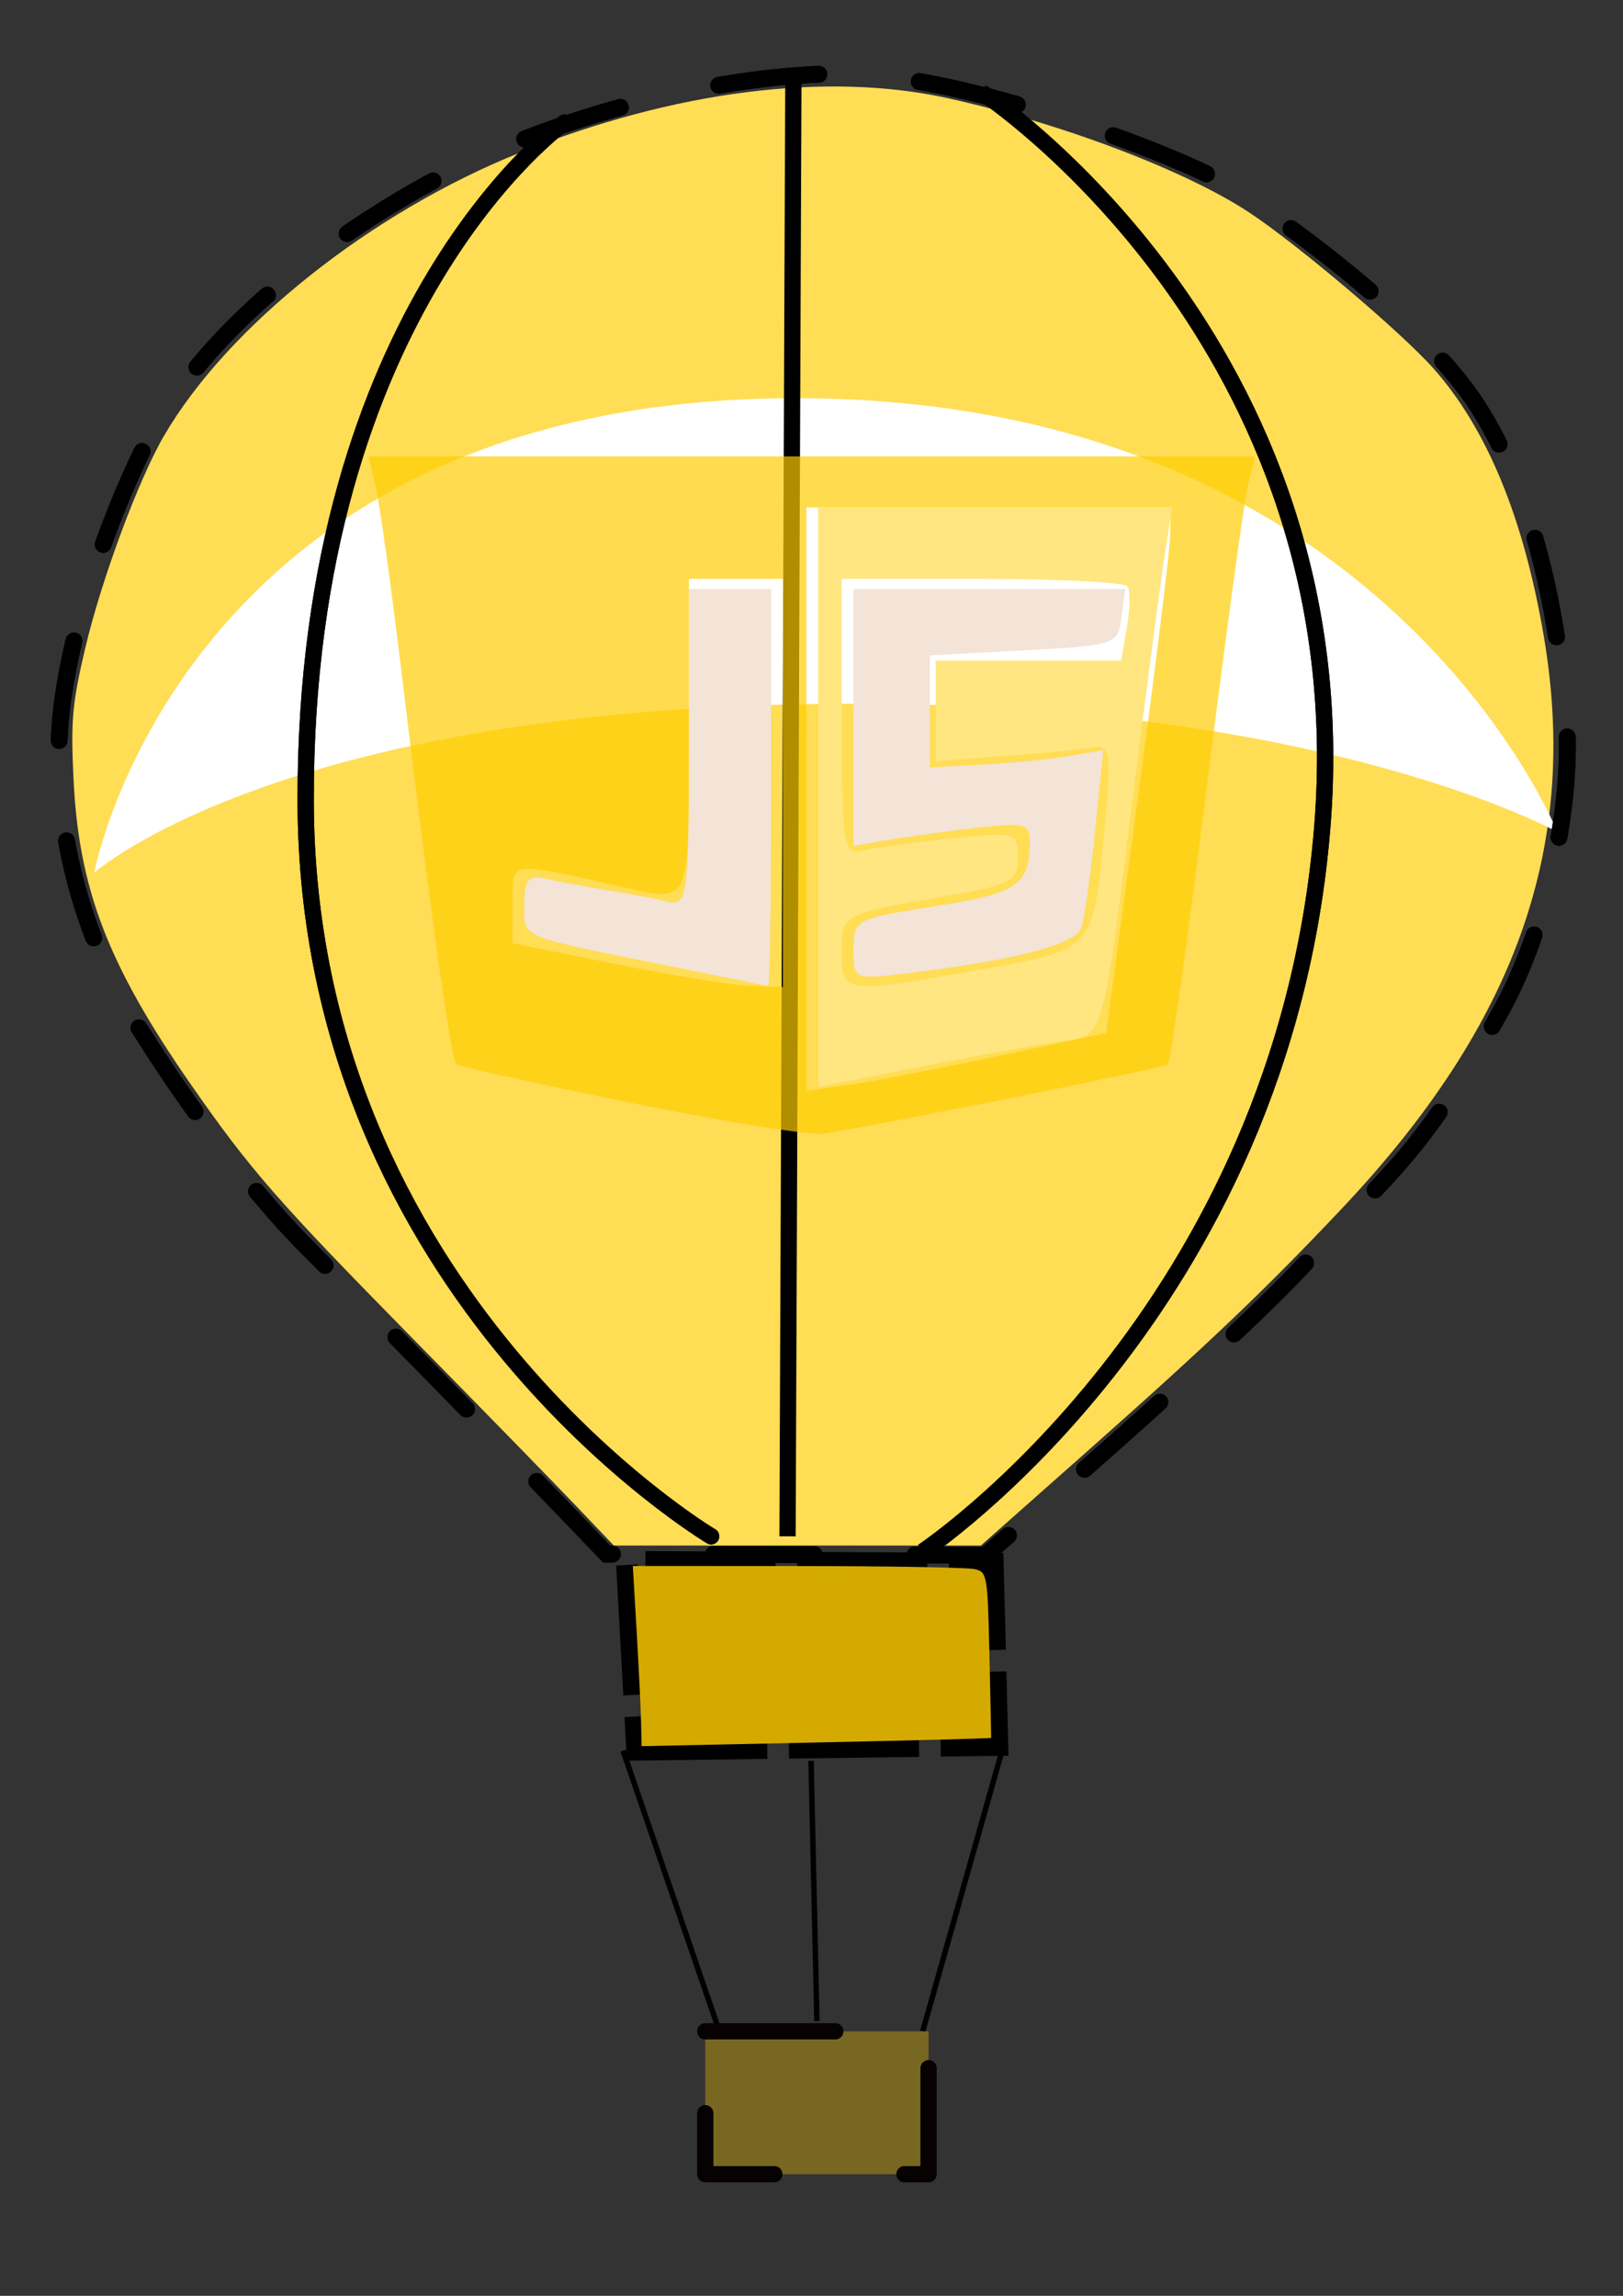 <?xml version="1.0" encoding="UTF-8" standalone="no"?>
<!-- Created with Inkscape (http://www.inkscape.org/) -->

<svg
   xmlns:osb="http://www.openswatchbook.org/uri/2009/osb"
   xmlns:dc="http://purl.org/dc/elements/1.1/"
   xmlns:cc="http://creativecommons.org/ns#"
   xmlns:rdf="http://www.w3.org/1999/02/22-rdf-syntax-ns#"
   xmlns:svg="http://www.w3.org/2000/svg"
   xmlns="http://www.w3.org/2000/svg"
   xmlns:sodipodi="http://sodipodi.sourceforge.net/DTD/sodipodi-0.dtd"
   xmlns:inkscape="http://www.inkscape.org/namespaces/inkscape"
   width="210mm"
   height="297mm"
   viewBox="0 0 744.094 1052.362"
   id="svg2"
   version="1.1"
   inkscape:version="0.91 r13725"
   sodipodi:docname="globoJS.svg"
   enable-background="new">
  <rect x="0" y="0" width="744.094" height="1052.362" fill="#333333" stroke="none"/>
  <defs
     id="defs4">
    <linearGradient
       id="linearGradient4258"
       osb:paint="solid">
      <stop
         style="stop-color:#000000;stop-opacity:1;"
         offset="0"
         id="stop4260" />
    </linearGradient>
  </defs>
  <sodipodi:namedview
     id="base"
     pagecolor="#ffffff"
     bordercolor="#666666"
     borderopacity="1.0"
     inkscape:pageopacity="0.0"
     inkscape:pageshadow="2"
     inkscape:zoom="0.24748738"
     inkscape:cx="-67.315685"
     inkscape:cy="403.17954"
     inkscape:document-units="px"
     inkscape:current-layer="layer3"
     showgrid="false"
     inkscape:window-width="1020"
     inkscape:window-height="507"
     inkscape:window-x="0"
     inkscape:window-y="72"
     inkscape:window-maximized="0"
     showguides="false">
    <inkscape:grid
       type="xygrid"
       id="grid4189" />
  </sodipodi:namedview>
  <g
     inkscape:label="Layer 1"
     inkscape:groupmode="layer"
     id="layer1"
     style="display:inline">
    <path
       style="fill:none;fill-rule:evenodd;stroke:#000000;stroke-width:9.941;stroke-linecap:butt;stroke-linejoin:miter;stroke-miterlimit:4;stroke-dasharray:59.645, 9.941;stroke-dashoffset:0;stroke-opacity:1"
       d="m 292.112,802.036 165.173,-2.152 -2.116,-83.094 -167.788,-0.857 z"
       id="path3340"
       inkscape:connector-curvature="0"
       sodipodi:nodetypes="ccccc" />
    <path
       style="fill:#d4aa00;fill-opacity:1;stroke:none;stroke-width:4;stroke-linejoin:round;stroke-miterlimit:4;stroke-dasharray:24, 4;stroke-dashoffset:0;stroke-opacity:0.914"
       d="m 293.899,788.94 c -0.148,-6.307 -1.057,-24.891 -2.021,-41.296 l -1.752,-29.828 75.437,0.035 c 41.49,0.018 78.083,0.651 81.317,1.404 5.69,1.325 5.908,2.593 6.735,39.15 0.47,20.779 0.834,37.975 0.808,38.212 -0.026,0.237 -36.094,1.187 -80.152,2.111 l -80.105,1.68 -0.268,-11.468 z"
       id="path4144"
       inkscape:connector-curvature="0" />
    <path
       style="fill:none;fill-rule:evenodd;stroke:#000000;stroke-width:2.485px;stroke-linecap:butt;stroke-linejoin:miter;stroke-opacity:1"
       d="M 460.746,797.785 423.027,931.121"
       id="path4246"
       inkscape:connector-curvature="0"
       sodipodi:nodetypes="cc" />
    <path
       style="fill:none;fill-rule:evenodd;stroke:#000000;stroke-width:2.495px;stroke-linecap:butt;stroke-linejoin:miter;stroke-opacity:1"
       d="m 285.65,802.476 45.748,133.31"
       id="path4248"
       inkscape:connector-curvature="0"
       sodipodi:nodetypes="cc" />
    <path
       style="fill:none;fill-rule:evenodd;stroke:#000000;stroke-width:2.485px;stroke-linecap:butt;stroke-linejoin:miter;stroke-opacity:1"
       d="m 371.838,807.142 2.694,119.301"
       id="path4250"
       inkscape:connector-curvature="0"
       sodipodi:nodetypes="cc" />
    <rect
       style="fill:#786721;fill-opacity:1;stroke:#060202;stroke-width:7.456;stroke-linecap:round;stroke-linejoin:round;stroke-miterlimit:4;stroke-dasharray:59.645, 59.645;stroke-dashoffset:0;stroke-opacity:1"
       id="rect4252"
       width="102.379"
       height="65.498"
       x="323.342"
       y="931.121" />
  </g>
  <g
     inkscape:groupmode="layer"
     id="layer2"
     inkscape:label="Layer 2"
     style="display:inline">
    <path
       style="display:inline;fill:#ffdd55;fill-opacity:1;stroke:none;stroke-width:3.131;stroke-linejoin:round;stroke-miterlimit:4;stroke-dasharray:none;stroke-dashoffset:0;stroke-opacity:1"
       d="M 264.22,690.409 C 254.76,680.477 221.108,646.003 189.438,613.799 127.359,550.672 114.58,536.048 87.671,497.332 49.37,442.225 36.012,407.368 33.667,356.411 c -1.22,-26.518 -0.515,-34.159 5.509,-59.7 7.308,-30.986 24.282,-76.738 35.891,-96.74 C 104.247,149.693 169.987,97.375 238.499,69.904 308.982,41.643 379.022,32.757 434.593,45.024 c 52.104,11.502 109.216,33.189 138.422,52.565 22.134,14.684 69.44,54.734 84.04,71.149 24.578,27.635 41.395,68.31 50.676,122.57 16.44,96.118 -12.314,177.696 -92.617,262.767 -34.865,36.935 -61.271,62.113 -115.887,110.499 l -49.541,43.89 -84.133,0 -84.133,0 -17.201,-18.057 z"
       id="path4142"
       inkscape:connector-curvature="0" />
    <path
       style="display:inline;fill:#ffffff;fill-rule:evenodd;stroke:none;stroke-width:1px;stroke-linecap:butt;stroke-linejoin:miter;stroke-opacity:1"
       d="m 43.147,400.116 c 0,0 79.775,-71.462 317.914,-77.194 238.139,-5.732 352.938,58.481 352.938,58.481 0,0 -80.535,-202.149 -355.633,-198.834 -275.097,3.315 -315.22,217.548 -315.22,217.548 z"
       id="path4255"
       inkscape:connector-curvature="0"
       sodipodi:nodetypes="czczc" />
    <path
       style="fill:none;fill-rule:evenodd;stroke:#000000;stroke-width:2.485px;stroke-linecap:butt;stroke-linejoin:miter;stroke-opacity:1"
       d="m -223.577,278.476 0,18.714"
       id="path4183"
       inkscape:connector-type="polyline"
       inkscape:connector-curvature="0" />
  </g>
  <g
     inkscape:groupmode="layer"
     id="layer3"
     inkscape:label="Layer 3"
     style="">
    <path
       style="fill:none;fill-rule:evenodd;stroke:#000000;stroke-width:7.704;stroke-linecap:round;stroke-linejoin:miter;stroke-miterlimit:4;stroke-dasharray:46.225, 46.225;stroke-dashoffset:0;stroke-opacity:1"
       d="m 278.147,712.371 c 0,0 -53.099,-55.82 -138.481,-141.801 C 123.299,554.087 95.063,521.063 63.668,471.06 32.273,421.057 25.508,370.461 27.266,336.541 29.768,288.247 54.467,227.451 67.212,202.824 92.244,154.457 142.669,114.797 191.048,87.087 246.929,55.081 324.304,34.545 384.474,33.777 440.115,33.067 539.572,71.047 561.04,83.858 c 21.468,12.811 90.201,61.546 116.352,102.223 26.15,40.676 36.77,96.361 40.687,142.689 3.157,37.335 -7.923,94.771 -29.783,134.299 -36.384,65.791 -50.088,72.974 -89.04,115.167 C 560.305,620.429 451.855,712.841 451.855,712.841 Z"
       id="path3336"
       inkscape:connector-curvature="0"
       sodipodi:nodetypes="cszsssszzsszcc" />
    <path
       style="fill:none;fill-rule:evenodd;stroke:#000000;stroke-width:7.456;stroke-linecap:butt;stroke-linejoin:miter;stroke-miterlimit:4;stroke-dasharray:none;stroke-opacity:1"
       d="m 423.027,711.233 c 0,0 165.262,-109.739 183.205,-332.17 C 624.174,156.632 449.969,42.214 449.969,42.214"
       id="path4240"
       inkscape:connector-curvature="0"
       sodipodi:nodetypes="czc" />
    <path
       style="fill:none;fill-rule:evenodd;stroke:#000000;stroke-width:7.456;stroke-linecap:round;stroke-linejoin:round;stroke-miterlimit:4;stroke-dasharray:none;stroke-opacity:1"
       d="m 258.682,56.25 c 0,0 -119.027,84.54 -118.544,311.117 0.483,226.577 185.899,336.849 185.899,336.849"
       id="path4242"
       inkscape:connector-curvature="0"
       sodipodi:nodetypes="czc" />
    <path
       style="fill:none;fill-rule:evenodd;stroke:#000000;stroke-width:7.456;stroke-linecap:butt;stroke-linejoin:miter;stroke-miterlimit:4;stroke-dasharray:none;stroke-opacity:1"
       d="m 363.755,32.857 -1.361,339.216 -1.333,332.142"
       id="path4244"
       inkscape:connector-curvature="0"
       sodipodi:nodetypes="ccc" />
    <path
       sodipodi:nodetypes="cszsssszzsszcc"
       inkscape:connector-curvature="0"
       id="path4283"
       d="m 278.147,712.371 c 0,0 -53.099,-55.82 -138.481,-141.801 C 123.299,554.087 95.063,521.063 63.668,471.06 32.273,421.057 25.508,370.461 27.266,336.541 29.768,288.247 54.467,227.451 67.212,202.824 92.244,154.457 142.669,114.797 191.048,87.087 246.929,55.081 324.304,34.545 384.474,33.777 440.115,33.067 539.572,71.047 561.04,83.858 c 21.468,12.811 90.201,61.546 116.352,102.223 26.15,40.676 36.77,96.361 40.687,142.689 3.157,37.335 -7.923,94.771 -29.783,134.299 -36.384,65.791 -50.088,72.974 -89.04,115.167 C 560.305,620.429 451.855,712.841 451.855,712.841 Z"
       style="fill:none;fill-rule:evenodd;stroke:#000000;stroke-width:7.704;stroke-linecap:round;stroke-linejoin:miter;stroke-miterlimit:4;stroke-dasharray:46.225, 46.225;stroke-dashoffset:0;stroke-opacity:1" />
    <path
       sodipodi:nodetypes="czc"
       inkscape:connector-curvature="0"
       id="path4285"
       d="m 423.027,711.233 c 0,0 165.262,-109.739 183.205,-332.17 C 624.174,156.632 449.969,42.214 449.969,42.214"
       style="fill:none;fill-rule:evenodd;stroke:#000000;stroke-width:7.456;stroke-linecap:butt;stroke-linejoin:miter;stroke-miterlimit:4;stroke-dasharray:none;stroke-opacity:1" />
    <path
       sodipodi:nodetypes="czc"
       inkscape:connector-curvature="0"
       id="path4287"
       d="m 258.682,56.25 c 0,0 -119.027,84.54 -118.544,311.117 0.483,226.577 185.899,336.849 185.899,336.849"
       style="fill:none;fill-rule:evenodd;stroke:#000000;stroke-width:7.456;stroke-linecap:round;stroke-linejoin:round;stroke-miterlimit:4;stroke-dasharray:none;stroke-opacity:1" />
    <path
       style="fill:#ffcc00;fill-opacity:0.695;stroke:none;stroke-width:6;stroke-linecap:round;stroke-linejoin:round;stroke-miterlimit:4;stroke-dasharray:18, 18;stroke-dashoffset:0;stroke-opacity:1"
       d="m 289.239,505.529 c -42.781,-8.689 -78.801,-16.682 -80.045,-17.761 -2.446,-2.123 -11.966,-70.245 -25.2,-180.316 -4.587,-38.153 -9.837,-75.867 -11.667,-83.81 l -3.327,-14.441 203.166,0 203.166,0 -3.14,12.866 c -1.727,7.076 -10.227,69.377 -18.888,138.447 -8.661,69.07 -16.693,126.403 -17.849,127.406 -1.843,1.601 -128.97,27.165 -157.654,31.704 -5.927,0.938 -45.78,-5.404 -88.561,-14.094 z m 169.387,-21.687 48.495,-10.31 14.544,-107.604 c 7.999,-59.182 14.667,-113.394 14.818,-120.47 l 0.274,-12.866 -83.52,0 -83.52,0 0,133.747 0,133.747 20.206,-2.967 c 11.114,-1.632 42.029,-7.607 68.702,-13.277 z m -99.685,-124.932 0,-93.569 -21.553,0 -21.553,0 0,72.516 c 0,78.819 1.438,75.783 -32.33,68.266 -51.199,-11.397 -48.495,-11.85 -48.495,8.118 l 0,18.081 47.148,9.544 c 25.932,5.249 53.816,9.785 61.966,10.079 l 14.818,0.535 0,-93.569 z"
       id="path5389"
       inkscape:connector-curvature="0" />
    <path
       style="fill:#ffe680;fill-opacity:1;stroke:none;stroke-width:6;stroke-linecap:round;stroke-linejoin:round;stroke-miterlimit:4;stroke-dasharray:18, 18;stroke-dashoffset:0;stroke-opacity:1"
       d="m 375.106,365.421 0,-132.829 81.156,0 81.156,0 -3.15,19.883 c -1.732,10.936 -7.923,57.779 -13.758,104.096 -15.85,125.831 -13.389,117.698 -36.657,121.148 -10.912,1.618 -39.844,6.899 -64.293,11.736 l -44.454,8.795 0,-132.829 z m 74.691,78.994 c 52.167,-9.388 51.352,-8.45 56.636,-65.202 3.249,-34.9 2.737,-38.038 -5.961,-36.54 -5.234,0.901 -23.458,2.666 -40.499,3.922 l -30.983,2.283 0,-23.054 0,-23.054 42.495,0 42.495,0 2.664,-15.205 c 1.465,-8.363 1.597,-16.784 0.294,-18.714 -1.304,-1.93 -31.325,-3.509 -66.713,-3.509 l -64.342,0 0,63.474 c 0,58.238 0.778,63.278 9.43,61.098 5.186,-1.307 23.372,-3.797 40.413,-5.533 30.553,-3.112 30.983,-2.991 30.983,8.747 0,10.754 -2.992,12.418 -30.983,17.236 -50.296,8.656 -49.842,8.419 -49.842,26.056 0,19.15 1.135,19.292 63.915,7.995 z"
       id="path5391"
       inkscape:connector-curvature="0" />
    <path
       style="fill:#f4e3d7;fill-opacity:1;stroke:none;stroke-width:6;stroke-linecap:round;stroke-linejoin:round;stroke-miterlimit:4;stroke-dasharray:18, 18;stroke-dashoffset:0;stroke-opacity:1"
       d="m 310.446,443.504 c -74.421,-14.965 -70.049,-13.164 -70.049,-28.856 0,-11.342 1.931,-13.79 9.43,-11.956 5.186,1.268 17.916,3.672 28.289,5.343 10.373,1.671 23.103,4.075 28.289,5.343 8.69,2.125 9.43,-3.404 9.43,-70.526 l 0,-72.831 18.859,0 18.859,0 0,91.23 c 0,50.176 -0.606,91.039 -1.347,90.805 -0.741,-0.233 -19.533,-4.081 -41.76,-8.551 z"
       id="path5393"
       inkscape:connector-curvature="0" />
    <path
       style="fill:#f4e3d7;fill-opacity:1;stroke:none;stroke-width:6;stroke-linecap:round;stroke-linejoin:round;stroke-miterlimit:4;stroke-dasharray:18, 18;stroke-dashoffset:0;stroke-opacity:1"
       d="m 391.271,435.151 c 0,-13.546 1.009,-14.079 37.301,-19.71 37.671,-5.845 43.524,-9.795 43.524,-29.374 0,-8.649 -2.307,-9.231 -25.595,-6.458 -14.077,1.676 -32.263,4.188 -40.413,5.581 l -14.818,2.534 0,-58.852 0,-58.852 62.324,0 62.324,0 -1.705,12.866 c -1.671,12.612 -2.554,12.912 -44.812,15.205 l -43.107,2.339 0,25.64 0,25.64 24.248,-1.247 c 13.336,-0.686 31.225,-2.45 39.753,-3.92 l 15.505,-2.673 -3.718,36.761 c -2.045,20.218 -4.886,40.291 -6.313,44.605 -2.566,7.757 -30.344,14.936 -81.599,21.089 -22.521,2.704 -22.901,2.518 -22.901,-11.173 z"
       id="path5395"
       inkscape:connector-curvature="0" />
  </g>
</svg>
